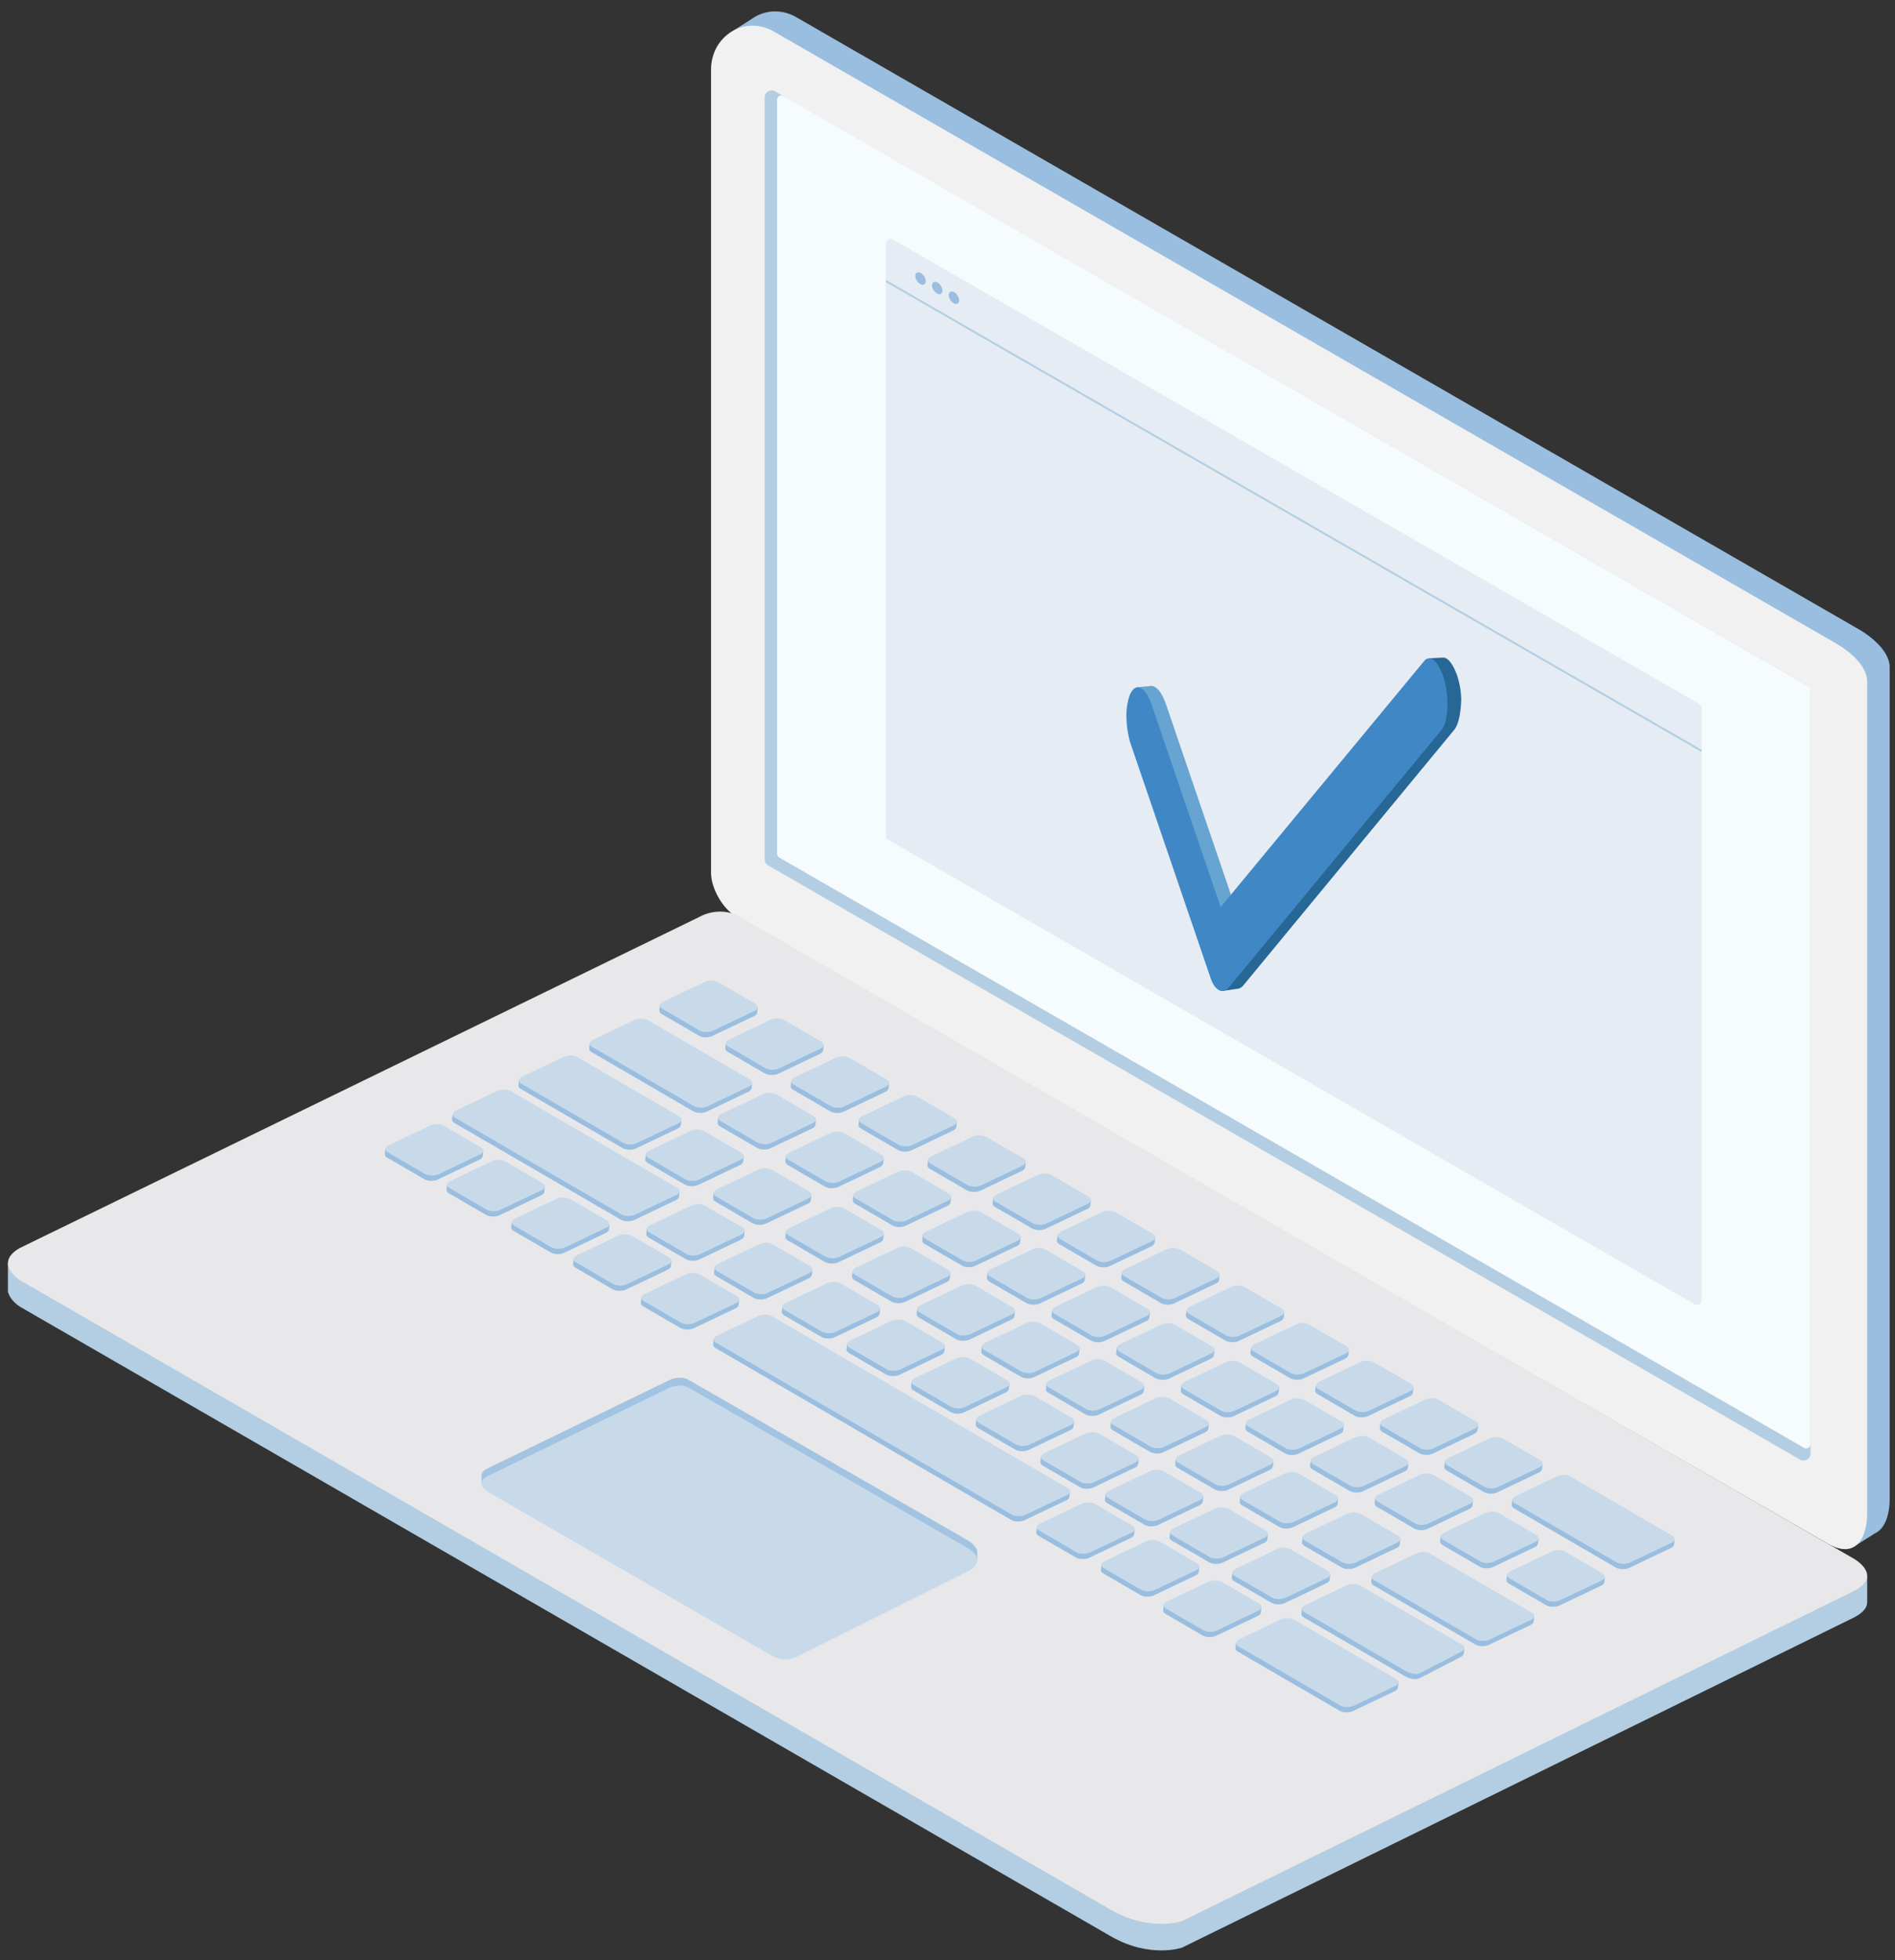 <svg xmlns="http://www.w3.org/2000/svg" width="117" height="121"><rect width="100%" height="100%" fill="#333333" stroke="none"/><g fill="none" fill-rule="evenodd"><path fill="#9ABEDF" d="M114.807 38.866L49.193 1.078c-.873-.513-1.818-.468-2.56-.05a2.58 2.58 0 0 0-.228.146l-1.372.87.419.405a2.874 2.874 0 0 0-.162.96v49.587c0 .954.718 2.21 1.541 2.693l67.036 38.493.773 1.17 1.122-.71c.643-.29.909-1.204.909-2.12V41.187c0-.953-1.042-1.836-1.864-2.32"/><path fill="#F1F1F2" d="M112.815 95.257L45.443 56.571c-.823-.483-1.542-1.74-1.542-2.693V4.291c0-2.083 2.107-3.387 3.904-2.33l65.614 37.787c.822.484 1.864 1.367 1.864 2.32v51.337c0 1.456-.671 2.909-2.468 1.852"/><path fill="#B3CEE2" d="M111.135 90.09L47.428 53.419a.433.433 0 0 1-.217-.376V6.017c0-.333.36-.542.65-.375l63.707 36.67c.135.078.218.221.218.376v47.026a.434.434 0 0 1-.651.376"/><path fill="#F6FBFD" d="M111.385 89.365L48.112 52.93a.267.267 0 0 1-.134-.231V6.158c0-.205.223-.334.4-.231l63.274 36.434a.267.267 0 0 1 .134.23v46.543a.267.267 0 0 1-.401.23"/><path fill="#B3CEE2" d="M115.283 97.311l-2.475-.417-65.37-37.679c-3.079-1.774-4.724-.754-4.724-.754L2.071 78.257.49 77.991v1.789l.025.014c.128.49.699.85.699.85l67.395 38.885c2.4 1.37 4.373.685 4.373.685l41.5-20.384c.586-.307.79-.622.799-.908l.002-.001v-1.61z"/><path fill="#E8E8EA" d="M46.014 56.78l68.468 39.442s1.801 1.027 0 1.97l-41.5 20.384s-1.972.685-4.373-.685L1.214 79.006s-1.63-1.028 0-1.97l41.984-20.449s1.371-.835 2.816.193"/><path fill="#A3C0DE" d="M49.255 101.754l-.007.003c-.004.004.032-.01.007-.003"/><path fill="#A3C3E2" d="M60.337 95.877a.46.46 0 0 0 0-.078c-.03-.408-.58-.722-.58-.722l-17.143-9.85c-.65-.429-1.395.01-1.395.01l-11.06 5.37c-.274.125-.394.261-.424.392-.011.047-.008.093-.008.137v.42l.206-.107c.117.112.24.184.24.184l17.537 10.112c.762.42 1.463.054 1.538.012l.007-.003 10.501-5.242c.26-.136.416.001.5-.134l.081.013v-.514z"/><path fill="#C8DAE9" d="M42.614 85.709l17.142 9.849s1.313.749 0 1.435l-10.5 5.242c-.029.014.03-.009 0 0 0 0-.74.436-1.546-.008L30.173 92.114s-.994-.577-.014-1.026c.053-.025-.01.005 0 0l11.06-5.37s.744-.438 1.395-.01"/><path fill="#9ABEDF" d="M40.86 62.595l2.288 1.328c.218.128.593.136.839.019l2.564-1.22c.137-.066.196-.156.19-.246l.011-.005.037-.322-.434-.01-2.044-1.187c-.218-.128-.594-.135-.84-.02l-2.289 1.091-.43-.01-.038.325.01.005c-.025.088.014.18.137.252m-4.335 2.348l6.277 3.647c.217.128.594.136.84.02l2.563-1.221c.101-.049.155-.112.178-.177l.016-.007.04-.357-.627-.158-5.837-3.391c-.218-.126-.594-.134-.84-.017l-2.389 1.137-.328-.082-.045.392.005.003c-.002.075.044.15.147.21m16.276 9.361l2.288 1.33c.219.128.592.135.84.018l2.563-1.22c.128-.061.191-.144.195-.228l.004-.001.037-.322-.394-.01-2.082-1.21c-.22-.126-.595-.135-.84-.018l-2.331 1.11-.391-.008-.038.324.004.001c-.014.083.031.168.145.234m11.731 3.156c-.22-.127-.593-.136-.84-.02l-2.32 1.107-.402-.01-.037.325.005.003c-.016.084.028.17.144.238l2.286 1.33c.218.126.596.134.841.018l2.563-1.22c.13-.062.192-.147.193-.232l.006-.003.037-.322-.404-.01-2.072-1.204zM32.157 67.216l6.278 3.647c.218.127.596.135.841.019l2.563-1.22c.126-.06.19-.14.196-.223l.003-.001.036-.318-.625-.152-5.84-3.395c-.22-.126-.594-.135-.839-.019l-2.487 1.184-.238-.058-.035.301.003.002c-.013.082.032.167.144.233m40.357 14.88c-.219-.126-.595-.136-.84-.02L69.317 83.2l-.367-.008-.037.324c-.007.08.042.161.152.225l2.285 1.329c.22.125.594.134.839.018l2.564-1.22c.122-.06.189-.138.197-.218l.038-.322-.373-.008-2.101-1.222zm-11.781 1.55l2.288 1.328c.219.128.596.136.842.02l2.563-1.22c.134-.064.194-.152.19-.24l.01-.003.036-.323-.418-.009-2.06-1.196c-.219-.127-.593-.135-.838-.019l-2.306 1.098-.416-.01-.037.325.007.003c-.021.087.02.178.139.247m3.99 2.318l2.288 1.329c.22.127.596.134.84.018l2.564-1.22c.123-.059.19-.137.198-.218l.037-.322-.372-.008-2.102-1.222c-.22-.127-.595-.136-.84-.02l-2.357 1.123-.367-.009-.037.324c-.009.08.04.162.148.225m-36.665-16.65l10.267 5.964c.217.128.594.137.84.019l2.564-1.22c.103-.049.157-.113.18-.18l.007-.003.002-.017a.148.148 0 0 0 .004-.03l.032-.278-.712-.242-9.735-5.657c-.218-.127-.594-.135-.839-.018l-2.55 1.214-.178-.06-.035.305.01.005c.004.07.046.141.143.197M52.41 83.507l2.286 1.329c.22.127.597.135.842.02l2.565-1.22c.121-.06.187-.138.195-.218l.037-.323-.371-.008-2.103-1.222c-.22-.127-.595-.136-.84-.019l-2.358 1.122-.366-.009-.037.325h.001c-.008.08.04.16.149.223m3.991 2.318l2.285 1.329c.221.128.597.136.841.02l2.564-1.221c.136-.065.196-.154.191-.244l.01-.004.038-.322-.431-.01-2.048-1.19c-.218-.128-.595-.136-.839-.019l-2.294 1.092-.426-.01-.038.325.01.004c-.024.088.016.18.137.25m3.99 2.319l2.288 1.328c.218.128.595.136.84.02l2.563-1.22c.117-.056.179-.13.192-.207l.004-.002.037-.322-.353-.008-2.121-1.231c-.218-.127-.594-.136-.84-.02l-2.374 1.131-.35-.008-.037.324.004.003c-.002.076.043.152.147.212m16.112-3.729c-.216-.128-.592-.135-.838-.018l-2.359 1.121-.366-.008-.037.324h.001c-.008.08.041.16.15.224l2.288 1.33c.216.126.593.135.838.018l2.565-1.221c.122-.059.188-.137.196-.217l.037-.322-.374-.009-2.1-1.222zm-7.79 3.87l2.288 1.328c.218.126.596.136.84.017l2.565-1.22c.126-.061.19-.143.195-.225l.003-.002.037-.322-.389-.008-2.086-1.213c-.22-.127-.594-.135-.839-.02l-2.337 1.114-.387-.008-.037.323.003.002c-.014.083.032.167.144.233m-4.332 2.179l2.288 1.328c.218.127.594.136.838.02l2.563-1.222c.136-.064.196-.152.193-.24l.01-.004.036-.322-.423-.01-2.054-1.193c-.22-.127-.594-.135-.84-.018l-2.3 1.095-.42-.01-.038.324.008.005c-.021.087.02.177.139.247M29.798 71.366l.037-.325-.373-.009-2.1-1.22c-.22-.127-.596-.136-.839-.02l-2.354 1.123-.372-.008-.037.324c-.01.08.039.162.148.225l2.29 1.328c.217.127.592.135.839.019L29.6 71.58c.123-.057.19-.135.198-.214m3.811 2.2l.037-.322-.369-.008-2.105-1.223c-.217-.127-.595-.135-.837-.019l-2.36 1.123-.367-.009-.037.324c-.008.08.04.161.149.225l2.287 1.329c.22.126.597.135.841.018l2.564-1.22c.123-.059.189-.137.197-.218m3.991 2.318l.037-.321-.37-.008-2.104-1.223c-.218-.126-.595-.136-.84-.019l-2.36 1.122-.364-.008-.037.321c-.01.08.039.163.148.227l2.289 1.33c.218.126.594.135.84.018l2.563-1.22c.123-.06.19-.139.198-.22M66.026 92.38h.002l.034-.3-1.284-.552-17.146-9.963c-.22-.127-.595-.135-.84-.019l-2.5 1.189-.223-.096-.039.343c-.009.08.04.161.15.224L62.426 93.81c.22.128.596.136.842.018l2.563-1.22c.128-.061.192-.144.195-.228m18.134-.339l2.564-1.219c.123-.058.19-.137.198-.217l.037-.323-.37-.008-2.104-1.221c-.22-.128-.596-.137-.84-.02l-2.357 1.122-.367-.008-.037.322v.001c-.008.08.04.162.15.225l2.288 1.328c.218.128.596.136.838.018m.865.972l2.286 1.33c.219.127.594.135.838.02l2.565-1.223c.114-.053.174-.125.19-.199l.007-.003.037-.322-.341-.008-2.13-1.237c-.22-.127-.595-.137-.841-.019l-2.385 1.136-.341-.008-.037.324.007.004c0 .073.045.146.145.205m11.59 3.092c-.219-.129-.594-.135-.838-.019l-2.357 1.122-.37-.009-.036.324v.001c-.007.08.041.16.15.223l2.287 1.33c.219.127.594.134.838.018l2.565-1.22c.122-.059.188-.137.197-.217l.038-.323-.37-.008-2.105-1.222zm-16.792-1.837l2.563-1.22c.123-.059.19-.137.198-.217l.037-.322-.368-.008-2.105-1.224c-.22-.127-.595-.136-.841-.02l-2.36 1.125-.364-.008-.037.321v.002c-.008.08.041.16.15.224l2.287 1.328c.218.128.596.135.84.019m8.44 1.95c-.218-.128-.594-.137-.839-.019l-2.471 1.176-.254-.063-.034.292.01.006c-.025.088.015.18.137.25l6.277 3.647c.218.128.594.134.841.018l2.563-1.22c.122-.059.188-.137.197-.217l.032-.277-.48-.12-5.98-3.473zM68.37 92.782l2.29 1.328c.216.127.593.137.839.019l2.564-1.22c.122-.058.188-.137.196-.217l.037-.323-.37-.008-2.105-1.222c-.218-.128-.593-.135-.837-.019l-2.356 1.122-.37-.008-.037.324c-.009.08.04.16.15.224m22.007 9.278l.037-.327-.633-.155-5.83-3.387c-.218-.128-.594-.136-.838-.02l-2.47 1.176-.254-.062-.037.322c-.01.08.039.163.148.227l6.279 3.647c.218.126.615.228.86.11l2.542-1.312c.118-.056.182-.131.193-.209h.002v-.004-.006M70.02 94.71l.037-.322-.368-.008-2.108-1.223c-.217-.126-.593-.136-.837-.02l-2.358 1.124-.367-.008-.037.321c-.01.08.038.162.148.226l2.287 1.329c.219.128.597.136.84.019l2.566-1.221c.123-.058.189-.137.197-.218m9.858 5.591c-.216-.126-.592-.136-.838-.018l-2.49 1.185-.237-.057-.035.308c-.01.08.04.162.149.226l6.277 3.647c.218.127.595.135.841.017l2.562-1.22c.123-.058.19-.137.199-.217l.039-.342-.671-.162-5.796-3.367zm-5.868-3.274l.037-.32-.37-.008-2.103-1.222c-.22-.127-.597-.136-.84-.02l-2.359 1.123-.366-.008-.037.321c-.01.081.038.163.15.228l2.286 1.328c.22.126.596.135.84.019l2.565-1.223c.124-.058.19-.137.197-.218M48.303 80.672l-.037.324.014.007c.01.067.049.133.14.185l2.287 1.329c.22.127.596.135.84.019l2.563-1.22c.102-.05.156-.113.18-.18l.015-.006.036-.322-.31-.007-2.16-1.255c-.22-.127-.595-.135-.839-.02l-2.421 1.153-.308-.007zm4.302-1.88c-.005.078.042.156.148.217l2.288 1.33c.218.125.594.134.84.018l2.564-1.22c.119-.057.183-.134.194-.211l.002-.001v-.005l.001-.001.036-.317-.358-.007-2.114-1.229c-.219-.127-.594-.136-.84-.02l-2.369 1.129-.357-.008-.036.317v.007h.001zm10.416-2.455l-.437-.01-2.041-1.186c-.219-.128-.595-.135-.839-.018l-2.288 1.088-.433-.01-.037.324.01.005c-.026.09.013.183.136.254l2.287 1.327c.22.129.594.138.839.02l2.564-1.22c.139-.066.198-.157.19-.247l.012-.005.037-.322zm-1.698-2.402l-.037.324.005.003c-.016.083.03.169.144.235l2.287 1.33c.216.126.593.134.839.018l2.564-1.22c.128-.062.191-.146.194-.23l.005-.002.037-.322-.397-.009-2.077-1.208c-.22-.126-.597-.135-.84-.017l-2.327 1.107-.397-.009zm3.966 2.34l-.034.295-.003.03.012.006c.007.067.048.134.14.188l2.288 1.33c.22.126.595.136.84.018l2.564-1.219c.105-.05.16-.116.181-.184l.013-.006.003-.027v-.001l.034-.294-.315-.007-2.156-1.252c-.217-.127-.594-.135-.838-.019l-2.416 1.15-.313-.007zm3.978 2.274l-.038.324c-.007.08.042.16.151.223l2.287 1.33c.219.127.595.136.84.018l2.564-1.218c.124-.06.19-.14.197-.222l.037-.319-.368-.008-2.105-1.224c-.219-.126-.596-.133-.84-.017l-2.359 1.121-.366-.008zm3.987 2.351l-.037.324.014.008c.01.066.05.131.14.183l2.288 1.33c.218.126.593.135.836.018l2.566-1.22c.102-.048.156-.112.18-.178l.014-.007.037-.322-.306-.007-2.163-1.257c-.219-.126-.596-.134-.84-.019l-2.424 1.154-.305-.007zm3.99 2.319l-.033.29v.002l-.004.032.014.007c.009.066.049.132.14.184l2.288 1.33c.218.127.593.135.838.018l2.563-1.22c.102-.05.156-.113.18-.179l.015-.006.004-.032v-.001l.033-.29-.308-.006-2.162-1.256c-.217-.127-.595-.135-.838-.019l-2.422 1.153-.308-.007zm3.99 2.318l-.032.29v.003l-.004.031.013.007c.009.066.048.132.14.184l2.287 1.33c.22.126.595.136.84.019l2.563-1.22c.103-.049.158-.113.18-.18l.015-.006.003-.03v-.003l.034-.289-.308-.007-2.162-1.256c-.219-.127-.595-.135-.841-.018l-2.423 1.152-.304-.007zm3.991 2.319l-.033.29v.001l-.004.033.014.007c.01.066.05.132.14.186L87.63 89.7c.218.127.593.135.837.02l2.565-1.221c.102-.049.156-.113.18-.179l.014-.006.004-.032v-.001l.033-.29-.305-.006-2.164-1.257c-.22-.127-.595-.135-.841-.018l-2.42 1.153-.308-.007zM72.561 90.4c.002.073.045.145.144.202l2.287 1.328c.219.128.597.137.84.02l2.564-1.22c.112-.053.17-.124.188-.197l.008-.003.002-.017.035-.305-.339-.008-2.134-1.242c-.22-.126-.594-.135-.838-.018l-2.393 1.14-.334-.008-.035.305-.003.019.008.004zm10.407-2.435l-.37-.009-2.103-1.222c-.219-.128-.594-.136-.84-.018L77.3 87.837l-.369-.008-.037.324c-.007.08.042.16.151.224l2.287 1.328c.218.128.594.137.84.02l2.562-1.22c.123-.059.19-.138.198-.218l.037-.322zM70.626 81l-2.103-1.222c-.219-.126-.595-.136-.837-.019l-2.358 1.122-.369-.008-.037.322c-.009.08.04.161.151.225l2.286 1.33c.22.127.595.135.84.018l2.564-1.22c.123-.058.19-.137.198-.218l.036-.321-.37-.009zm-14.03.11c-.005.079.041.157.147.218l2.287 1.33c.219.126.597.135.843.017l2.562-1.22c.12-.057.183-.133.194-.21l.003-.002v-.005l.037-.317-.362-.008-2.112-1.228c-.219-.128-.594-.137-.839-.019l-2.368 1.128-.357-.008-.037.317v.007h.002zm15.616 13.766c-.008.08.041.16.15.224l2.288 1.329c.218.127.592.135.838.02l2.565-1.222c.122-.058.189-.137.197-.217l.037-.322-.371-.009-2.102-1.221c-.22-.128-.596-.136-.841-.02l-2.358 1.122-.366-.008-.037.322v.002zM48.491 76.338c-.009.08.04.16.15.223l2.286 1.33c.22.127.595.134.84.019l2.564-1.222c.123-.059.19-.137.198-.217l.037-.322-.37-.008-2.103-1.222c-.22-.128-.596-.136-.842-.02l-2.357 1.123-.366-.008-.037.322v.001zm8.805-4.745l-.037.323c-.008.08.041.162.151.226l2.286 1.329c.22.126.595.134.84.019l2.563-1.22c.123-.06.19-.139.199-.219l.037-.322-.369-.008-2.105-1.222c-.218-.128-.596-.136-.842-.02l-2.357 1.123-.366-.009zm-4.255-2.487l-.037.324c-.008.08.042.16.15.224l2.287 1.33c.219.127.594.134.84.018l2.562-1.22c.124-.058.19-.137.2-.217l.036-.323-.368-.008-2.106-1.222c-.217-.128-.595-.136-.84-.019l-2.358 1.122-.366-.009zm50.313 26.238a.143.143 0 0 0 .003-.02l.036-.315-.614-.15-5.845-3.397c-.22-.126-.597-.134-.84-.019l-2.468 1.176-.257-.063-.034.299.008.004c-.022.086.02.176.139.245l6.277 3.649c.218.126.592.135.84.018l2.561-1.22c.111-.053.17-.123.188-.194l.005-.002.001-.011z"/><path fill="#C8DAE9" d="M46.636 61.957c.219.126.196.325-.048.44l-2.564 1.22c-.246.119-.62.11-.84-.018l-2.286-1.328c-.22-.127-.197-.324.047-.441l2.563-1.221c.247-.116.623-.11.84.018l2.288 1.33zm16.55 9.545c.218.128.196.326-.05.443l-2.563 1.221c-.245.115-.62.107-.84-.02l-2.286-1.328c-.22-.127-.198-.326.046-.442l2.563-1.22c.246-.117.624-.109.842.018l2.287 1.328zm-4.255-2.486c.218.127.195.326-.05.442l-2.563 1.22c-.246.116-.621.109-.84-.018l-2.286-1.33c-.219-.127-.198-.324.047-.442l2.563-1.219c.245-.117.623-.109.84.019l2.29 1.328z"/><path fill="#9ABEDF" d="M48.858 66.719l-.037.324c-.008.08.041.16.15.223l2.286 1.33c.22.127.594.135.84.019l2.563-1.22c.123-.059.19-.138.199-.218l.037-.322-.369-.008-2.105-1.223c-.218-.127-.596-.135-.84-.018l-2.358 1.121-.366-.008z"/><path fill="#C8DAE9" d="M54.748 66.629c.217.127.195.325-.051.441l-2.563 1.22c-.245.117-.62.11-.84-.018l-2.286-1.33c-.218-.126-.198-.323.048-.441l2.563-1.22c.244-.116.622-.108.84.02l2.289 1.328z"/><path fill="#9ABEDF" d="M48.526 71.362l-.037.324c-.007.08.042.16.15.224l2.287 1.33c.219.126.594.134.84.018l2.562-1.22c.124-.059.19-.138.2-.218l.037-.322-.37-.008-2.105-1.222c-.217-.128-.595-.136-.84-.02l-2.358 1.122-.366-.008z"/><path fill="#C8DAE9" d="M54.416 71.272c.218.127.195.326-.05.442l-2.563 1.22c-.246.116-.621.108-.84-.019l-2.286-1.33c-.219-.126-.198-.323.048-.441l2.562-1.22c.245-.116.623-.108.84.02l2.29 1.328z"/><path fill="#9ABEDF" d="M44.343 68.975l-.037.324c-.008.08.041.16.15.223l2.286 1.33c.22.127.594.134.84.018l2.563-1.22c.123-.058.19-.137.199-.217l.037-.323-.369-.008-2.105-1.222c-.218-.127-.596-.136-.84-.019l-2.358 1.122-.366-.008z"/><path fill="#C8DAE9" d="M50.233 68.885c.217.127.195.325-.05.441l-2.564 1.22c-.245.116-.62.109-.84-.018l-2.286-1.33c-.218-.126-.198-.324.048-.442l2.563-1.219c.244-.117.622-.108.84.02l2.289 1.328z"/><path fill="#9ABEDF" d="M44.062 73.625l-.037.324c-.008.08.041.16.15.224l2.286 1.33c.219.127.594.134.84.018l2.563-1.22c.123-.058.19-.137.199-.218l.037-.322-.369-.008-2.105-1.222c-.218-.128-.596-.136-.84-.019l-2.359 1.122-.365-.009z"/><path fill="#C8DAE9" d="M49.951 73.535c.218.127.195.326-.05.442l-2.563 1.22c-.246.116-.62.109-.84-.018l-2.286-1.33c-.219-.127-.198-.324.048-.442l2.562-1.219c.245-.117.623-.109.84.019l2.29 1.328z"/><path fill="#9ABEDF" d="M39.878 71.238l-.037.324c-.008.08.041.16.15.223l2.286 1.33c.22.127.595.135.84.019l2.563-1.22c.123-.059.19-.138.199-.218l.037-.322-.369-.009-2.105-1.222c-.218-.127-.595-.135-.84-.018l-2.358 1.121-.366-.008z"/><path fill="#C8DAE9" d="M45.768 71.148c.218.127.195.325-.05.441l-2.564 1.22c-.245.117-.62.11-.84-.018l-2.286-1.33c-.218-.126-.198-.323.048-.441l2.563-1.22c.245-.117.622-.108.84.02l2.289 1.328z"/><path fill="#9ABEDF" d="M44.124 78.23l-.037.324c-.008.08.041.16.15.223l2.286 1.33c.22.127.594.134.84.018l2.563-1.22c.123-.058.19-.137.199-.217l.037-.323-.369-.008-2.105-1.222c-.218-.127-.596-.136-.84-.019l-2.358 1.122-.366-.008z"/><path fill="#C8DAE9" d="M50.013 78.14c.218.127.196.325-.05.441l-2.563 1.22c-.246.116-.62.109-.84-.018l-2.286-1.33c-.218-.126-.198-.324.048-.442l2.563-1.219c.244-.117.622-.108.84.02l2.288 1.328z"/><path fill="#9ABEDF" d="M39.94 75.842l-.037.324c-.008.08.042.16.15.224l2.286 1.33c.22.126.595.134.84.018l2.563-1.22c.124-.058.19-.137.2-.218l.036-.322-.369-.008-2.105-1.222c-.218-.128-.595-.136-.84-.019l-2.358 1.121-.366-.008z"/><path fill="#C8DAE9" d="M45.83 75.752c.218.127.195.326-.05.442l-2.563 1.22c-.246.116-.621.108-.84-.019l-2.286-1.33c-.219-.126-.198-.323.047-.441l2.563-1.219c.245-.117.623-.109.84.019l2.289 1.328z"/><path fill="#9ABEDF" d="M39.603 80.086l-.037.324c-.008.08.041.16.15.223l2.286 1.33c.219.127.594.134.84.018l2.563-1.22c.123-.058.19-.137.199-.217l.037-.323-.369-.008-2.105-1.222c-.218-.127-.596-.136-.84-.019l-2.358 1.122-.366-.008z"/><path fill="#C8DAE9" d="M45.492 79.996c.218.127.196.325-.05.441l-2.563 1.22c-.246.116-.62.109-.84-.018l-2.286-1.33c-.219-.126-.198-.324.048-.442l2.563-1.219c.244-.117.622-.108.84.02l2.288 1.328z"/><path fill="#9ABEDF" d="M35.42 77.698l-.038.324c-.008.08.042.16.15.224l2.286 1.33c.22.126.595.134.84.018l2.563-1.22c.123-.058.19-.137.2-.218l.036-.322-.369-.008-2.105-1.222c-.218-.128-.595-.136-.84-.019l-2.358 1.121-.366-.008z"/><path fill="#C8DAE9" d="M41.309 77.608c.218.127.195.326-.05.442l-2.564 1.22c-.245.116-.62.108-.84-.019l-2.286-1.33c-.218-.126-.197-.323.048-.441l2.563-1.219c.245-.117.622-.109.84.019l2.289 1.328z"/><path fill="#9ABEDF" d="M44.818 64.375l-.037.324c-.008.08.041.16.15.224l2.286 1.33c.22.126.594.134.84.018l2.563-1.22c.123-.059.19-.137.199-.218l.037-.322-.369-.008-2.105-1.222c-.218-.128-.596-.136-.84-.019l-2.358 1.121-.366-.008z"/><path fill="#C8DAE9" d="M50.707 64.285c.218.127.196.326-.05.442l-2.563 1.22c-.246.116-.62.108-.84-.019l-2.286-1.33c-.219-.126-.198-.323.048-.441l2.563-1.219c.244-.117.622-.109.84.019l2.288 1.328zm16.503 9.574c.218.128.196.324-.048.442l-2.564 1.22c-.246.116-.622.108-.84-.018l-2.286-1.33c-.218-.126-.198-.323.047-.44l2.566-1.22c.242-.118.62-.11.839.017l2.286 1.33zm3.971 2.298c.218.126.197.325-.047.442l-2.565 1.22c-.245.117-.62.107-.84-.02l-2.287-1.329c-.22-.127-.197-.323.047-.44l2.566-1.22c.244-.117.62-.109.839.018l2.287 1.329zm3.975 2.302c.22.127.197.325-.048.443l-2.564 1.219c-.245.117-.621.108-.84-.02l-2.287-1.329c-.219-.126-.198-.323.047-.44l2.565-1.22c.244-.116.621-.11.84.017l2.287 1.33zM46.291 66.623c.218.127.197.325-.047.442l-2.565 1.221c-.245.116-.622.108-.84-.02l-6.276-3.647c-.22-.128-.197-.325.048-.441l2.562-1.22c.246-.117.622-.11.84.017l6.278 3.648zm12.287 7.044c.218.127.197.323-.048.44l-2.563 1.22c-.247.118-.62.11-.84-.018l-2.287-1.33c-.22-.126-.199-.324.047-.44l2.563-1.22c.245-.118.62-.109.84.018l2.288 1.33zm4.29 2.48c.218.125.197.322-.049.44l-2.564 1.22c-.245.118-.619.109-.838-.02l-2.288-1.327c-.219-.127-.197-.326.048-.442l2.564-1.22c.245-.116.62-.109.839.02l2.288 1.328zm3.989 2.318c.217.127.198.325-.046.44l-2.564 1.221c-.245.116-.623.108-.841-.018l-2.286-1.33c-.22-.128-.198-.324.047-.44l2.564-1.222c.246-.116.62-.108.84.02l2.286 1.329zm3.99 2.318c.22.127.198.325-.047.441l-2.563 1.22c-.246.117-.621.109-.84-.018l-2.287-1.33c-.22-.127-.199-.324.048-.44l2.565-1.22c.242-.118.619-.109.837.018l2.287 1.329zM41.923 68.897c.22.127.199.325-.047.442l-2.563 1.219c-.245.116-.623.108-.84-.019l-6.279-3.647c-.217-.127-.194-.325.05-.441l2.563-1.22c.245-.117.62-.108.84.018l6.276 3.648zm12.494 7.026c.218.128.196.324-.049.44l-2.564 1.223c-.245.115-.62.108-.84-.019l-2.287-1.33c-.218-.126-.197-.325.049-.441l2.563-1.221c.246-.116.622-.108.84.02l2.288 1.328zm4.113 2.447c.218.128.197.326-.048.443l-2.564 1.22c-.245.116-.622.107-.84-.018l-2.288-1.33c-.219-.126-.196-.324.05-.441l2.564-1.221c.245-.117.62-.108.839.02l2.287 1.327zm3.988 2.32c.22.126.2.325-.046.44l-2.562 1.22c-.246.119-.624.11-.843-.016l-2.287-1.33c-.218-.127-.195-.326.05-.441l2.563-1.221c.246-.118.62-.11.839.018l2.286 1.33zm16.63.088c.217.127.194.325-.05.44l-2.566 1.221c-.243.117-.618.108-.836-.018l-2.288-1.33c-.218-.126-.198-.324.048-.44l2.564-1.222c.244-.116.622-.107.84.019l2.287 1.33zm-4.31 2.324c.218.127.196.324-.048.44l-2.564 1.221c-.245.116-.62.108-.839-.018l-2.285-1.33c-.22-.127-.199-.324.044-.44l2.565-1.223c.245-.116.621-.106.84.02l2.286 1.33zm-8.329-.094c.219.128.198.325-.046.442L63.9 84.67c-.246.116-.623.107-.842-.02l-2.288-1.327c-.219-.127-.196-.326.049-.442l2.564-1.22c.245-.117.62-.109.839.018l2.287 1.329zm3.99 2.319c.22.126.2.325-.047.44l-2.564 1.221c-.244.116-.62.11-.84-.018L64.76 85.64c-.216-.126-.195-.325.049-.442l2.565-1.221c.244-.116.62-.107.84.02l2.286 1.329zM41.813 73.314c.219.127.198.324-.046.44l-2.564 1.22c-.246.118-.623.11-.84-.019L28.095 68.99c-.22-.127-.199-.324.048-.44l2.563-1.222c.245-.116.62-.108.838.02l10.268 5.966zm12.384 7.237c.218.126.196.324-.05.44l-2.562 1.22c-.244.117-.62.109-.84-.019l-2.288-1.328c-.217-.126-.196-.325.05-.441l2.563-1.221c.244-.115.62-.107.839.02l2.288 1.329zm3.989 2.319c.218.126.198.325-.045.441l-2.565 1.22c-.245.117-.623.108-.842-.02l-2.286-1.328c-.218-.127-.196-.325.048-.442l2.564-1.22c.244-.116.62-.107.839.02l2.287 1.329zm3.99 2.318c.22.127.198.325-.047.441l-2.564 1.22c-.244.117-.62.109-.84-.02l-2.286-1.328c-.218-.127-.198-.324.047-.44l2.564-1.22c.245-.118.621-.11.839.018l2.287 1.329zm3.992 2.318c.218.128.195.325-.047.442l-2.565 1.22c-.244.116-.62.108-.84-.02l-2.287-1.328c-.218-.126-.196-.324.046-.44l2.565-1.222c.245-.116.621-.107.839.02l2.289 1.328zm16.97-4.41c.218.127.196.324-.05.442l-2.563 1.22c-.245.117-.62.108-.838-.018l-2.289-1.33c-.218-.127-.197-.323.049-.44l2.565-1.22c.244-.117.621-.11.838.018l2.288 1.329zm-4.31 2.326c.22.126.199.322-.045.439l-2.565 1.221c-.244.117-.622.108-.838-.019l-2.289-1.33c-.218-.127-.196-.324.048-.44l2.564-1.22c.246-.117.622-.11.838.018l2.287 1.33zm-4.336 2.224c.217.127.196.323-.048.44l-2.564 1.22c-.245.119-.622.11-.84-.017L68.75 87.96c-.218-.128-.195-.324.049-.441l2.565-1.223c.244-.115.618-.107.838.02l2.288 1.33zm-4.335 2.18c.218.126.198.323-.049.44l-2.562 1.22c-.245.116-.62.108-.839-.019l-2.288-1.329c-.218-.126-.196-.324.049-.44l2.562-1.22c.246-.117.62-.109.84.017l2.287 1.33zm-40.47-19.01c.217.128.197.326-.048.44l-2.564 1.223c-.246.116-.622.107-.84-.019l-2.288-1.328c-.219-.127-.194-.325.05-.441l2.565-1.222c.242-.117.619-.108.838.018l2.287 1.33zm3.81 2.202c.219.128.198.325-.047.441l-2.564 1.221c-.244.117-.621.108-.84-.018l-2.288-1.329c-.218-.128-.195-.326.05-.443l2.565-1.22c.242-.116.62-.108.837.019l2.287 1.329zm3.991 2.319c.22.127.198.324-.048.441L34.875 77c-.245.116-.621.108-.839-.018l-2.289-1.33c-.218-.127-.195-.326.049-.442l2.564-1.22c.245-.117.622-.107.84.019l2.287 1.329zm28.43 16.507c.218.126.196.323-.049.44l-2.563 1.22c-.246.118-.621.11-.842-.018L44.217 82.882c-.22-.126-.197-.324.05-.441l2.562-1.219c.245-.116.62-.108.84.019l18.247 10.603zm21.21-6.43c.22.128.197.327-.049.443l-2.563 1.22c-.245.117-.62.107-.84-.019l-2.288-1.33c-.218-.126-.196-.323.049-.44l2.563-1.22c.246-.117.622-.11.841.018l2.287 1.329zm3.992 2.318c.217.128.195.326-.05.443l-2.564 1.22c-.245.116-.62.108-.838-.02L85.38 88.05c-.22-.13-.199-.327.045-.441l2.565-1.223c.246-.116.622-.108.841.019l2.288 1.328zm12.128 7.054c.218.126.197.323-.05.441l-2.561 1.22c-.248.117-.622.108-.84-.018l-6.277-3.65c-.218-.125-.196-.323.048-.438l2.564-1.222c.243-.115.62-.107.84.019l6.276 3.648zm-20.429-7.048c.218.127.198.325-.047.443l-2.563 1.22c-.246.116-.622.108-.84-.02l-2.287-1.328c-.22-.128-.197-.326.047-.441l2.564-1.22c.246-.118.622-.11.84.018l2.286 1.328zm3.991 2.319c.22.128.197.325-.048.441l-2.564 1.22c-.242.117-.62.109-.838-.02l-2.288-1.327c-.219-.128-.198-.326.048-.442l2.563-1.22c.245-.117.62-.108.84.02l2.287 1.328zm3.99 2.317c.218.128.198.326-.048.442l-2.565 1.222c-.244.116-.62.108-.838-.018l-2.286-1.332c-.218-.126-.197-.322.049-.44l2.562-1.22c.246-.118.62-.108.84.02l2.287 1.326z"/><path fill="#9ABEDF" d="M89.322 90.763l2.286 1.33c.218.127.593.135.837.02l2.566-1.223c.113-.053.173-.125.189-.199l.007-.003.037-.322-.34-.008-2.132-1.237c-.22-.127-.594-.137-.84-.019l-2.384 1.136-.342-.008-.037.324.008.004c0 .073.044.146.145.205"/><path fill="#C8DAE9" d="M95.096 90.124c.217.128.198.326-.048.442l-2.566 1.222c-.244.116-.619.108-.837-.018l-2.286-1.331c-.219-.127-.198-.323.048-.44l2.562-1.22c.247-.119.62-.109.84.018l2.287 1.327z"/><path fill="#9ABEDF" d="M89.068 95.368l2.286 1.332c.218.126.593.134.837.018l2.566-1.222c.113-.054.173-.125.19-.199l.007-.003.036-.322-.34-.008-2.131-1.237c-.22-.127-.594-.137-.84-.02l-2.385 1.136-.342-.007-.037.324.008.004c0 .073.044.146.145.204"/><path fill="#C8DAE9" d="M94.842 94.73c.217.128.198.326-.048.442l-2.566 1.222c-.243.116-.619.108-.837-.019l-2.286-1.33c-.219-.127-.198-.324.048-.441l2.563-1.22c.246-.118.62-.108.84.019l2.286 1.327zm4.097 2.38c.218.126.195.324-.048.441l-2.564 1.22c-.245.116-.62.109-.84-.018l-2.286-1.33c-.219-.127-.196-.325.048-.44l2.565-1.22c.244-.117.62-.11.837.018l2.288 1.328zm-20.46-7.146c.221.126.199.325-.046.442l-2.564 1.22c-.243.117-.621.108-.84-.02l-2.286-1.328c-.22-.126-.197-.325.048-.441l2.564-1.221c.244-.116.619-.108.838.018l2.286 1.33zm3.993 2.32c.218.126.196.323-.048.44l-2.564 1.22c-.244.116-.621.11-.84-.02l-2.287-1.327c-.22-.128-.197-.325.047-.442l2.564-1.221c.246-.117.62-.108.84.02l2.288 1.33zm12.106 7.257c.218.126.196.323-.048.44l-2.563 1.22c-.247.116-.623.11-.84-.018l-6.278-3.647c-.219-.127-.197-.325.048-.441l2.565-1.22c.244-.118.62-.11.837.019l6.279 3.647zm-20.433-7.398c.22.128.198.326-.044.442l-2.565 1.22c-.245.118-.622.108-.84-.019l-2.289-1.328c-.218-.127-.196-.325.05-.44l2.564-1.222c.244-.116.62-.109.838.019l2.286 1.328zm3.992 2.32c.22.127.197.324-.047.44l-2.565 1.221c-.245.116-.62.108-.838-.02L72.4 94.777c-.218-.127-.198-.325.048-.442l2.563-1.22c.245-.116.62-.108.84.02l2.287 1.328zm12.13 7.05c.217.129.196.327-.048.442l-2.543 1.313c-.244.117-.64.015-.86-.11l-6.278-3.648c-.216-.128-.195-.325.05-.443l2.563-1.22c.245-.116.62-.107.839.02l6.276 3.647zm-20.36-7.352c.218.128.198.326-.047.442l-2.566 1.22c-.243.118-.621.11-.84-.018l-2.287-1.33c-.218-.126-.195-.323.05-.44l2.564-1.222c.244-.116.62-.106.838.02l2.289 1.328zm16.285 9.462c.22.127.198.324-.048.442l-2.562 1.219c-.245.118-.623.11-.84-.017l-6.278-3.647c-.218-.128-.196-.327.05-.443l2.563-1.22c.246-.117.622-.107.838.02l6.277 3.646zm-12.294-7.142c.22.126.197.323-.048.44l-2.564 1.222c-.245.116-.62.107-.84-.019l-2.287-1.328c-.22-.128-.198-.325.047-.443l2.564-1.22c.245-.117.621-.108.84.019l2.288 1.329z"/><path fill="#9ABEDF" d="M83.665 96.765l2.564-1.22c.122-.059.188-.137.197-.217l.037-.321-.368-.009-2.105-1.224c-.22-.126-.595-.135-.84-.02l-2.362 1.125-.363-.008-.037.321v.003c-.007.08.041.16.15.223l2.287 1.328c.218.129.596.135.84.019m-5.813 2.759l.037-.32-.37-.009-2.103-1.222c-.22-.127-.596-.135-.84-.02l-2.359 1.123-.366-.008-.037.322c-.01.08.038.163.15.227l2.286 1.328c.22.126.596.136.84.019l2.565-1.222c.124-.059.19-.138.197-.218m-1.798-2.15c-.008.08.041.16.15.224l2.288 1.328c.218.127.593.135.838.02l2.565-1.222c.122-.058.189-.137.197-.217l.037-.322-.37-.008-2.103-1.222c-.22-.128-.596-.136-.841-.02l-2.357 1.122-.367-.008-.037.322v.002z"/><path fill="#C8DAE9" d="M86.315 94.78c.217.127.195.325-.05.44l-2.563 1.22c-.244.117-.621.11-.84-.018l-2.287-1.328c-.22-.128-.197-.325.047-.442l2.564-1.221c.246-.116.62-.107.84.02l2.289 1.33zm-4.336 2.18c.22.127.197.324-.047.44l-2.565 1.222c-.245.115-.62.107-.838-.02l-2.288-1.328c-.218-.128-.198-.326.048-.443l2.563-1.22c.245-.116.62-.108.841.02l2.286 1.329zm-4.24 2.018c.22.126.198.324-.047.44l-2.564 1.222c-.245.117-.62.107-.84-.019L72 99.293c-.22-.128-.198-.325.047-.443l2.564-1.22c.245-.116.621-.108.84.019l2.288 1.329z"/><path fill="#E5ECF3" d="M104.63 80.505L54.847 51.84a.287.287 0 0 1-.144-.249V15.035c0-.22.24-.359.43-.249l49.784 28.666a.287.287 0 0 1 .144.25v36.554c0 .221-.24.36-.431.25"/><path fill="#B3CEE2" d="M105.061 46.415L54.703 17.418v-.135l50.358 28.997z"/><path fill="#9ABEDF" d="M57.155 17.384c-.016.184-.172.247-.349.14-.177-.106-.308-.34-.292-.524.016-.183.173-.246.35-.14.177.106.307.34.291.524m1.032.584c-.016.184-.172.247-.35.14-.176-.106-.307-.34-.291-.524.016-.183.172-.246.349-.14.177.106.308.341.292.524m1.031.603c-.015.183-.172.246-.349.14-.177-.106-.307-.34-.292-.524.016-.183.173-.246.35-.14.177.106.307.34.291.524"/><path fill="#67A4D1" d="M76 55.222l-4.006-11.736c-.424-1.246-.925-1.146-.925-1.146l-.863.086 5.132 14.367.661-1.571z"/><path fill="#276796" d="M89.11 40.588c.207.003.505.194.822 1.01 0 0 .267.685.288 1.54 0 0-.006 1.37-.425 1.898L76.725 60.87s-.152.169-.386.169l-.9.133 12.826-20.54.844-.044z"/><path fill="#4087C6" d="M75.365 55.988l12.596-15.224s.522-.633 1.11.879c0 0 .267.685.29 1.539 0 0 .075 1.327-.344 1.854L75.825 61.004s-.153.168-.387.168c0 0-.414-.01-.67-.734l-4.981-14.591s-.3-.936-.234-1.958c0 0 .081-1.387.653-1.463 0 0 .5-.104.893 1.06l4.266 12.502z"/></g></svg>